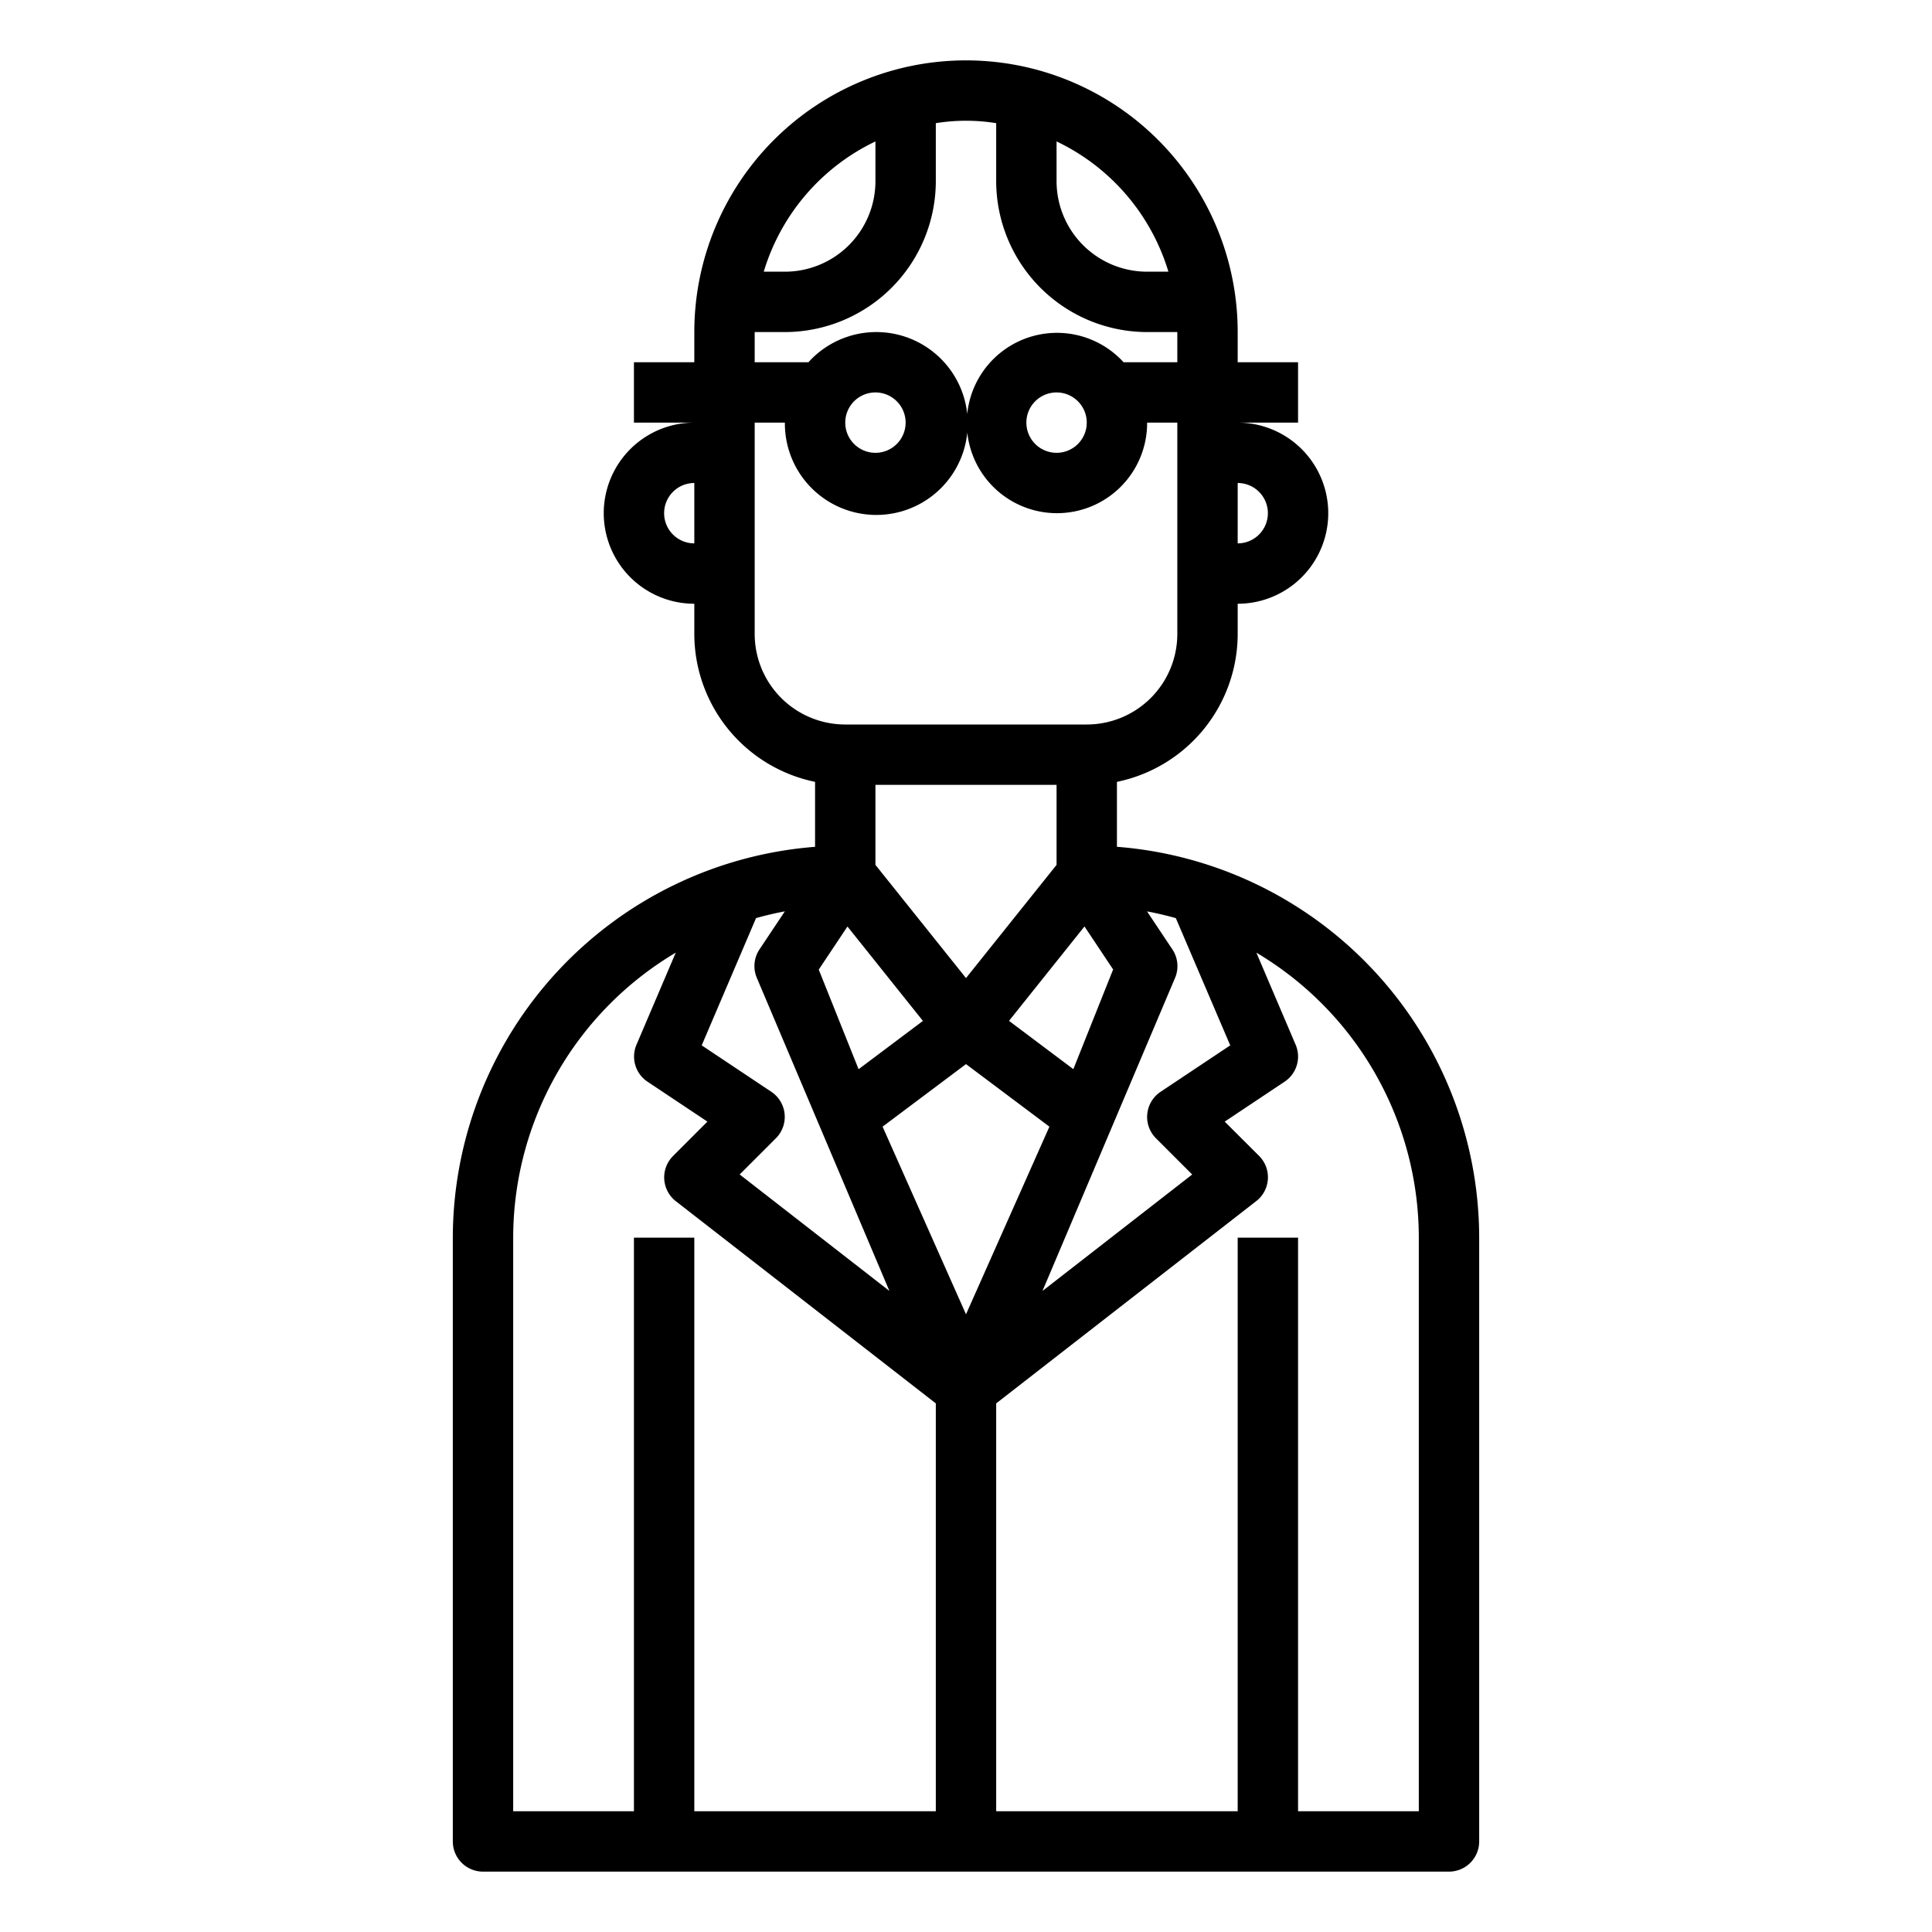 <svg xmlns="http://www.w3.org/2000/svg" viewBox="0 0 64 64" x="0px" y="0px"><g><path d="M37,28.051V25.9A5.009,5.009,0,0,0,41,21V20a3,3,0,0,0,0-6h2V12H41V11a9,9,0,0,0-18,0v1H21v2h2a3,3,0,0,0,0,6v1a5.009,5.009,0,0,0,4,4.9v2.152A13.008,13.008,0,0,0,15,41V61a1,1,0,0,0,1,1H48a1,1,0,0,0,1-1V41A13.008,13.008,0,0,0,37,28.051Zm3.753,6.578-2.308,1.539a1,1,0,0,0-.152,1.539l1.2,1.2-4.959,3.857,4.4-10.391a1,1,0,0,0-.1-.927l-.837-1.255c.324.06.641.136.954.223Zm-15.2,1.539-2.308-1.539,1.8-4.216c.313-.087.63-.163.954-.223l-.837,1.255a1,1,0,0,0-.1.927l4.4,10.391-4.959-3.857,1.2-1.2a1,1,0,0,0-.152-1.539ZM35,26v2.65L32,32.4,29,28.65V26Zm-6.927,4.692,2.5,3.127-2.131,1.6-1.32-3.3ZM32,35.25l2.763,2.072L32,43.538l-2.763-6.216Zm3.556.167-2.131-1.6,2.5-3.127.949,1.425ZM42,17a1,1,0,0,1-1,1V16A1,1,0,0,1,42,17Zm-3.3-8H38a3,3,0,0,1-3-3V4.685A7.024,7.024,0,0,1,38.705,9ZM29,4.685V6a3,3,0,0,1-3,3h-.7A7.024,7.024,0,0,1,29,4.685ZM22,17a1,1,0,0,1,1-1v2A1,1,0,0,1,22,17Zm3,4V14h1a3.029,3.029,0,1,0,.78-2H25V11h1a5.006,5.006,0,0,0,5-5V4.08a6.29,6.29,0,0,1,2,0V6a5.006,5.006,0,0,0,5,5h1v1H37.22A2.987,2.987,0,1,0,38,14h1v7a3,3,0,0,1-3,3H28A3,3,0,0,1,25,21Zm3-7a1,1,0,1,1,1,1A1,1,0,0,1,28,14Zm8,0a1,1,0,1,1-1-1A1,1,0,0,1,36,14ZM17,41a10.994,10.994,0,0,1,5.385-9.442l-1.3,3.048a1,1,0,0,0,.364,1.226l1.985,1.323-1.137,1.138a1,1,0,0,0,.093,1.5L31,46.489V60H23V41H21V60H17ZM47,60H43V41H41V60H33V46.489l8.614-6.7a1,1,0,0,0,.093-1.5L40.57,37.155l1.985-1.323a1,1,0,0,0,.364-1.226l-1.3-3.048A10.994,10.994,0,0,1,47,41Z"></path></g></svg>